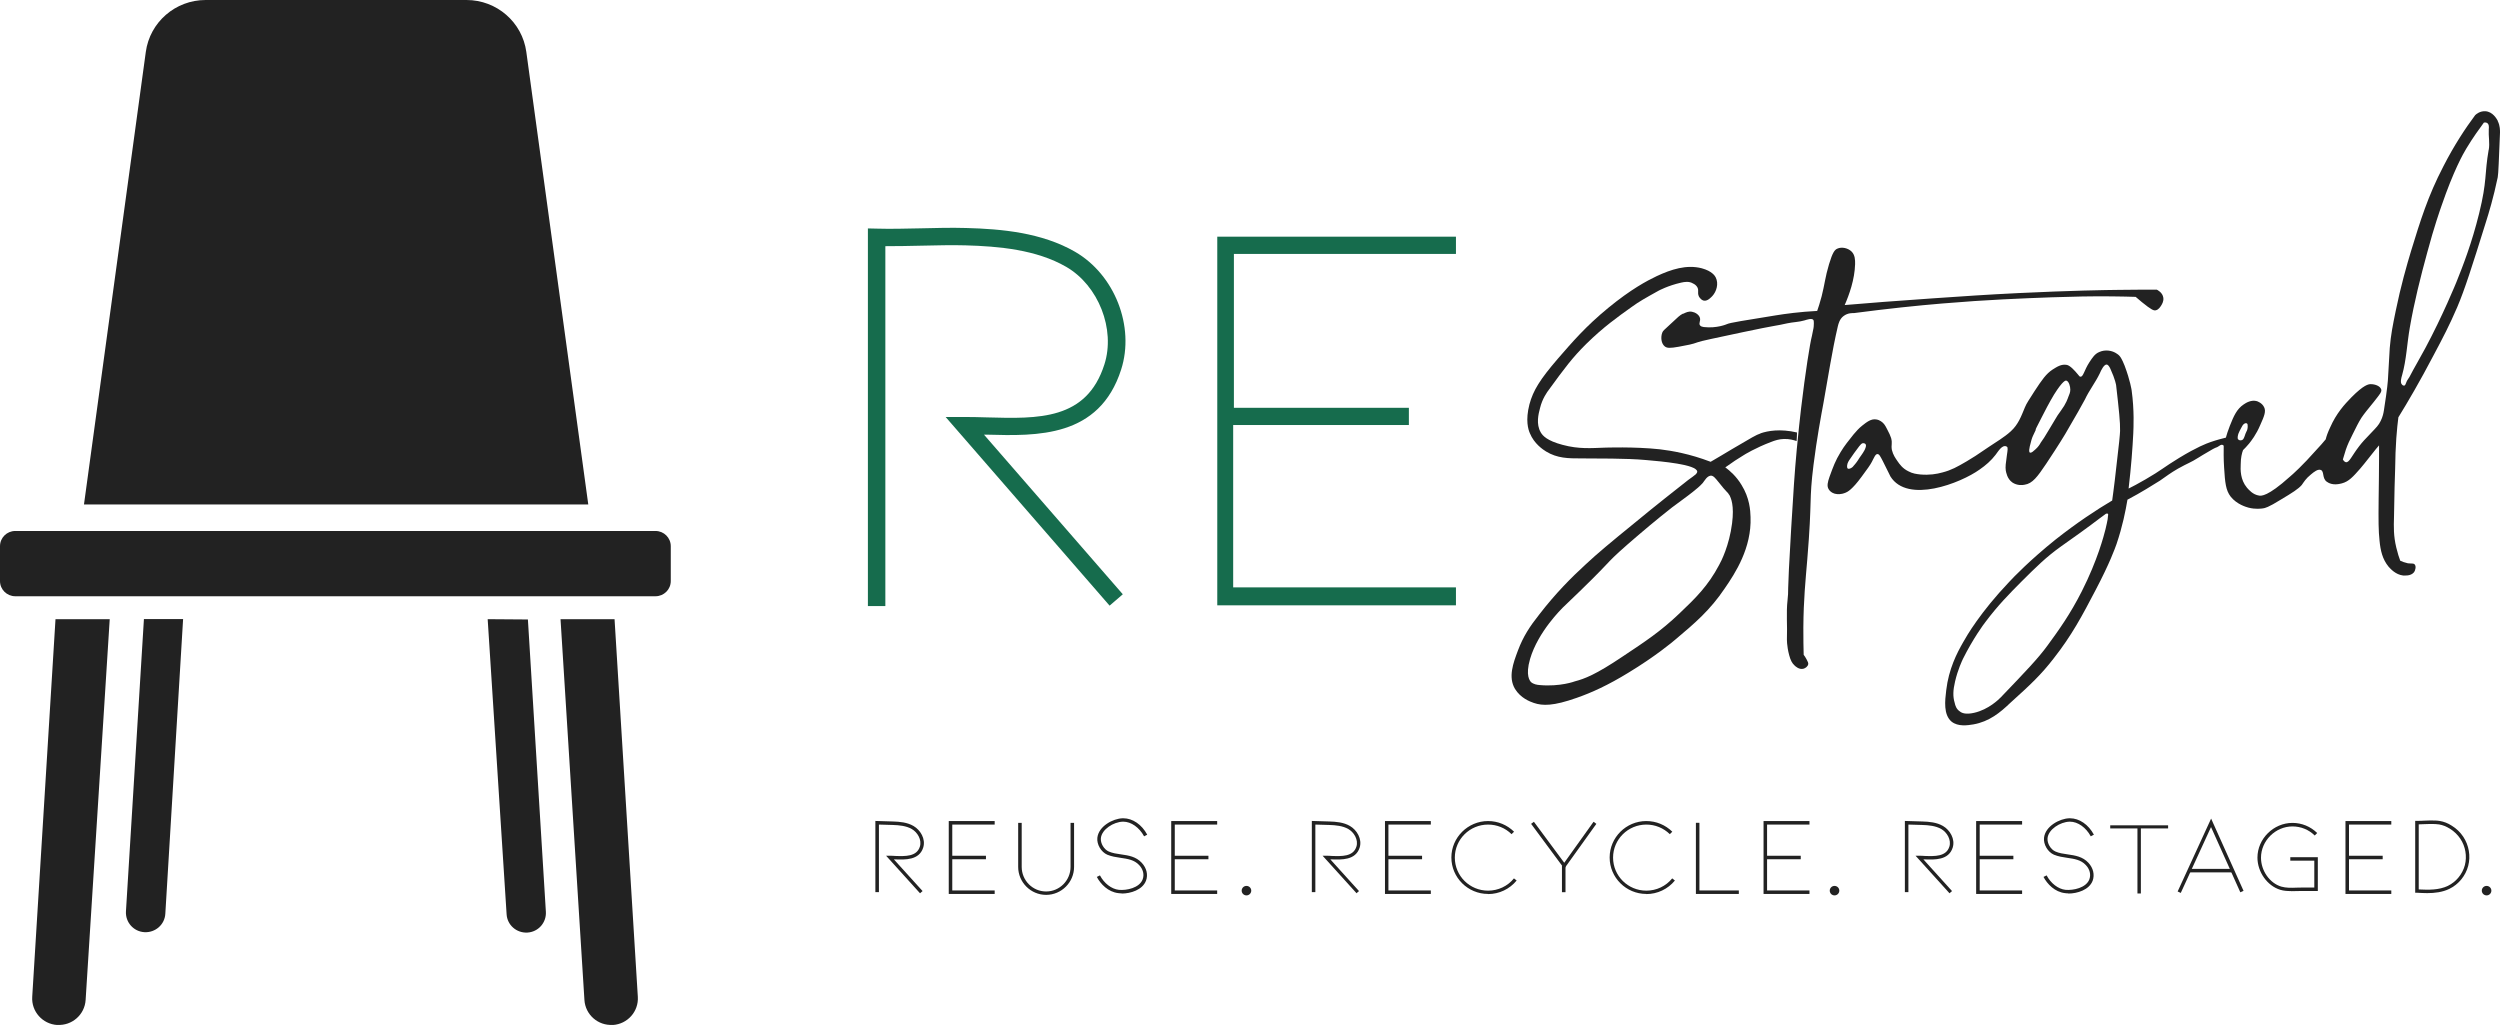 <svg width="100" height="41" viewBox="0 0 100 41" fill="none" xmlns="http://www.w3.org/2000/svg">
<g clip-path="url(#clip0_602_190)">
<path d="M18.659 0H8.226C7.016 0 5.994 0.888 5.832 2.078L3.359 20.178H23.531L21.053 2.078C20.891 0.888 19.869 0 18.659 0Z" fill="#222222"/>
<path d="M26.22 21.239H0.611C0.274 21.239 0 21.511 0 21.847V23.243C0 23.578 0.274 23.85 0.611 23.85H26.22C26.557 23.85 26.831 23.578 26.831 23.243V21.847C26.831 21.511 26.557 21.239 26.22 21.239Z" fill="#222222"/>
<path d="M2.29 41C1.7 40.963 1.251 40.459 1.289 39.872L2.22 24.767H4.389L3.425 40C3.388 40.587 2.881 41.033 2.29 40.996V41Z" fill="#222222"/>
<path d="M5.778 37.287C5.341 37.262 5.013 36.89 5.038 36.456L5.757 24.763H7.324L6.613 36.551C6.588 36.985 6.214 37.311 5.778 37.287Z" fill="#222222"/>
<path d="M21.095 37.303C21.531 37.278 21.86 36.907 21.835 36.473L21.116 24.779L19.507 24.767L20.264 36.568C20.288 37.002 20.663 37.328 21.099 37.303H21.095Z" fill="#222222"/>
<path d="M24.512 41C25.102 40.963 25.551 40.459 25.513 39.872L24.582 24.767H22.421L23.377 40C23.414 40.587 23.921 41.033 24.512 40.996V41Z" fill="#222222"/>
<path d="M58.238 23.495V24.213H48.691V9.467H58.238V10.157H49.356V16.312H56.355V17.001H49.327V23.495H58.238Z" fill="#166C4D"/>
<path d="M70.426 17.336C70.23 17.402 70.101 17.485 69.283 17.964C69.266 17.98 68.439 18.464 68.426 18.472C67.582 18.15 66.876 18.03 66.394 17.972C65.371 17.861 64.182 17.906 64.182 17.906C63.663 17.923 63.16 17.972 62.503 17.794C61.88 17.629 61.705 17.427 61.63 17.295C61.435 16.964 61.539 16.555 61.601 16.324C61.693 15.944 61.88 15.688 61.971 15.568C62.582 14.73 62.89 14.312 63.447 13.759C64.132 13.086 64.702 12.681 65.276 12.272C65.554 12.069 65.816 11.921 66.344 11.628C66.344 11.628 66.714 11.425 67.246 11.305C67.375 11.277 67.562 11.239 67.728 11.343C67.765 11.359 67.857 11.409 67.903 11.508C67.957 11.636 67.894 11.702 67.948 11.838C67.948 11.847 68.015 11.987 68.144 12.024C68.302 12.061 68.451 11.884 68.497 11.838C68.655 11.665 68.759 11.351 68.626 11.091C68.597 11.037 68.484 10.843 68.069 10.731C67.458 10.574 66.843 10.777 66.269 11.045C65.878 11.231 65.238 11.57 64.328 12.317C63.426 13.057 62.89 13.685 62.312 14.35C61.605 15.172 61.327 15.614 61.177 16.175C61.011 16.82 61.131 17.183 61.194 17.328C61.368 17.753 61.722 17.985 61.842 18.059C62.295 18.336 62.744 18.336 63.218 18.336C63.879 18.344 65.039 18.327 65.845 18.402C66.448 18.455 67.869 18.575 67.89 18.864C67.89 18.901 67.861 18.939 67.836 18.968C67.77 19.021 67.662 19.108 67.528 19.199C67.063 19.567 66.257 20.194 65.384 20.917C64.398 21.719 63.908 22.128 63.434 22.569C62.848 23.106 62.216 23.742 61.576 24.573C61.194 25.052 60.928 25.461 60.72 26.014C60.525 26.531 60.321 27.084 60.599 27.555C60.824 27.923 61.194 28.063 61.352 28.117C61.705 28.237 62.133 28.245 63.068 27.914C63.671 27.704 64.324 27.406 65.138 26.907C66.19 26.27 66.905 25.68 67.05 25.552C67.786 24.932 68.406 24.407 68.992 23.532C69.411 22.925 70.068 21.917 70.022 20.682C70.014 20.413 69.985 19.918 69.661 19.397C69.449 19.046 69.187 18.823 69.012 18.695C69.291 18.493 69.532 18.336 69.719 18.224C69.785 18.179 70.23 17.91 70.841 17.679C71.008 17.613 71.157 17.567 71.353 17.559C71.577 17.551 71.752 17.605 71.864 17.642C71.872 17.53 71.88 17.419 71.88 17.299C71.203 17.142 70.708 17.233 70.413 17.336H70.426ZM69.17 19.79C69.245 19.93 69.374 20.223 69.283 20.934C69.17 21.822 68.846 22.458 68.763 22.602C68.326 23.433 67.815 23.933 67.175 24.54C66.423 25.258 65.799 25.667 64.91 26.258C63.825 26.989 63.376 27.154 62.998 27.253C62.998 27.253 62.412 27.477 61.584 27.402C61.481 27.394 61.343 27.373 61.239 27.282C61.202 27.237 61.007 27.035 61.202 26.361C61.526 25.254 62.482 24.341 62.503 24.312C64.685 22.235 64.045 22.706 65.093 21.785C65.687 21.268 66.281 20.768 66.892 20.289C67.171 20.079 67.45 19.885 67.72 19.67C67.849 19.567 67.998 19.447 68.11 19.319C68.194 19.215 68.277 19.042 68.435 19.025C68.538 19.025 68.622 19.137 68.713 19.248C69.112 19.756 69.104 19.674 69.166 19.794L69.17 19.79Z" fill="#222222"/>
<path d="M67.325 12.553C67.441 12.495 67.545 12.445 67.678 12.47C67.803 12.491 67.961 12.582 67.998 12.718C68.031 12.842 67.94 12.929 67.998 13.011C68.031 13.061 68.098 13.073 68.152 13.082C68.68 13.143 69.075 12.966 69.075 12.966C69.191 12.908 69.806 12.813 71.028 12.615C71.411 12.553 71.98 12.474 72.687 12.437C72.728 12.317 72.799 12.111 72.866 11.851C72.986 11.384 73.007 11.082 73.161 10.57C73.306 10.087 73.389 9.992 73.493 9.946C73.672 9.864 73.921 9.922 74.063 10.062C74.2 10.198 74.208 10.393 74.204 10.566C74.187 11.181 73.967 11.793 73.788 12.202C74.661 12.127 75.875 12.032 77.326 11.933C78.581 11.847 79.483 11.784 80.746 11.723C82.808 11.623 84.28 11.599 84.758 11.595C85.377 11.586 85.901 11.586 86.271 11.586C86.291 11.595 86.504 11.698 86.533 11.908C86.553 12.049 86.483 12.16 86.454 12.21C86.412 12.276 86.346 12.388 86.229 12.412C86.154 12.429 86.067 12.404 85.676 12.086C85.568 11.999 85.481 11.925 85.427 11.875C85.198 11.867 84.866 11.859 84.463 11.855C83.648 11.847 82.929 11.863 82.068 11.892C80.855 11.937 79.508 11.987 77.687 12.14C76.702 12.222 75.509 12.346 74.154 12.524C74.113 12.524 73.917 12.507 73.739 12.644C73.585 12.763 73.543 12.937 73.514 13.049C73.277 14.06 73.123 15.11 72.936 16.134C72.853 16.576 72.67 17.559 72.541 18.592C72.354 20.087 72.496 19.901 72.292 22.371C72.221 23.23 72.142 23.965 72.134 25.106C72.134 25.56 72.138 25.936 72.147 26.192C72.18 26.233 72.221 26.295 72.263 26.374C72.313 26.469 72.338 26.518 72.329 26.568C72.313 26.659 72.217 26.729 72.134 26.75C71.968 26.791 71.822 26.659 71.781 26.617C71.681 26.526 71.623 26.411 71.569 26.213C71.465 25.828 71.477 25.547 71.477 25.547C71.498 25.035 71.444 24.515 71.502 24.003C71.556 23.515 71.469 24.102 71.648 21.124C71.735 19.678 71.781 18.939 71.872 17.96C71.934 17.295 71.997 16.745 72.043 16.336C72.213 14.895 72.404 13.705 72.475 13.445C72.475 13.433 72.5 13.325 72.541 13.119C72.541 13.098 72.558 13.024 72.554 12.925C72.554 12.854 72.55 12.817 72.529 12.792C72.467 12.722 72.284 12.784 72.176 12.817C71.955 12.883 71.718 12.883 71.49 12.933C71.024 13.04 71.07 12.999 69.727 13.284C68.593 13.524 68.027 13.643 67.911 13.689C67.691 13.771 67.508 13.804 67.146 13.87C66.797 13.932 66.685 13.928 66.593 13.858C66.444 13.742 66.423 13.486 66.489 13.309C66.523 13.222 66.556 13.21 66.843 12.941C67.125 12.681 67.179 12.615 67.329 12.54L67.325 12.553Z" fill="#222222"/>
<path d="M99.909 4.829C99.871 4.763 99.713 4.461 99.406 4.449C99.202 4.44 99.052 4.56 99.007 4.606C98.616 5.13 98.163 5.816 97.735 6.654C97.111 7.852 96.808 8.852 96.442 10.041C96.267 10.624 96.034 11.433 95.831 12.425C95.71 13.015 95.635 13.383 95.59 13.92C95.59 13.966 95.561 14.383 95.515 15.221C95.515 15.221 95.498 15.514 95.357 16.411C95.34 16.522 95.311 16.671 95.228 16.836C95.145 17.01 95.054 17.096 94.846 17.315C94.605 17.563 94.484 17.695 94.364 17.852C94.064 18.241 93.973 18.509 93.836 18.488C93.782 18.48 93.732 18.414 93.715 18.377C93.715 18.377 93.798 18.108 93.836 17.98C93.91 17.77 93.977 17.629 94.097 17.39C94.255 17.076 94.33 16.911 94.459 16.708C94.571 16.543 94.7 16.386 94.962 16.064C95.195 15.766 95.278 15.675 95.249 15.576C95.203 15.436 94.999 15.366 94.829 15.366C94.738 15.366 94.551 15.395 94.06 15.89C93.782 16.175 93.457 16.526 93.204 17.101C93.112 17.295 93.054 17.46 93.029 17.572C92.938 17.683 92.805 17.84 92.639 18.013C92.111 18.612 91.712 18.972 91.587 19.075C90.706 19.868 90.444 19.839 90.361 19.823C90.111 19.785 89.953 19.591 89.879 19.509C89.608 19.186 89.617 18.79 89.629 18.559C89.629 18.319 89.675 18.125 89.721 18.005C89.787 17.939 89.87 17.857 89.962 17.745C90.045 17.642 90.249 17.386 90.415 16.989C90.573 16.638 90.647 16.452 90.564 16.287C90.481 16.113 90.294 16.055 90.278 16.047C90.053 15.981 89.841 16.113 89.75 16.175C89.471 16.361 89.351 16.638 89.193 17.035C89.118 17.229 89.064 17.394 89.035 17.505C88.885 17.543 88.673 17.596 88.432 17.679C88.245 17.745 87.883 17.881 87.168 18.315C86.545 18.695 86.445 18.815 85.822 19.174C85.535 19.339 85.294 19.471 85.144 19.542C85.248 18.666 85.302 17.918 85.331 17.336C85.34 17.113 85.377 16.415 85.265 15.609C85.265 15.609 85.211 15.229 84.986 14.63C84.874 14.354 84.812 14.234 84.679 14.151C84.483 14.011 84.205 13.978 83.98 14.077C83.793 14.151 83.702 14.3 83.573 14.494C83.369 14.808 83.332 15.077 83.22 15.068C83.182 15.068 83.166 15.039 83.116 14.977C82.987 14.82 82.808 14.626 82.679 14.597C82.455 14.552 82.28 14.672 82.102 14.783C81.84 14.957 81.682 15.188 81.378 15.651C81.175 15.973 81.062 16.13 80.996 16.295C80.846 16.654 80.734 16.977 80.431 17.253C80.169 17.493 79.844 17.679 79.558 17.873C79.055 18.216 78.918 18.307 78.664 18.455C78.282 18.678 78.053 18.806 77.7 18.897C77.467 18.963 77.172 19.009 76.827 18.98C76.66 18.963 76.502 18.943 76.336 18.852C76.103 18.74 75.983 18.567 75.9 18.447C75.817 18.327 75.725 18.199 75.675 17.997C75.638 17.786 75.704 17.749 75.646 17.526C75.609 17.415 75.572 17.332 75.488 17.175C75.397 16.989 75.347 16.944 75.33 16.927C75.301 16.898 75.201 16.799 75.052 16.778C74.848 16.741 74.669 16.882 74.487 17.026C74.345 17.138 74.254 17.249 74.142 17.377C73.938 17.637 73.788 17.811 73.622 18.088C73.41 18.439 73.335 18.649 73.177 19.083C73.111 19.277 73.065 19.443 73.148 19.571C73.231 19.711 73.398 19.756 73.435 19.756C73.481 19.765 73.622 19.794 73.834 19.703C73.9 19.674 74.083 19.591 74.466 19.067C74.699 18.753 74.811 18.596 74.873 18.476C74.965 18.303 75.014 18.162 75.098 18.162C75.172 18.162 75.218 18.265 75.31 18.439C75.572 18.955 75.58 18.992 75.617 19.058C76.303 20.157 78.423 19.327 79.184 18.782C79.425 18.616 79.649 18.422 79.824 18.191C79.915 18.079 80.094 17.749 80.277 17.869C80.323 17.898 80.306 18.009 80.277 18.199C80.231 18.521 80.21 18.678 80.231 18.819C80.248 18.901 80.285 19.149 80.493 19.298C80.68 19.426 80.9 19.41 80.983 19.389C81.299 19.343 81.495 19.075 81.848 18.55C82.376 17.757 82.609 17.361 82.609 17.361C83.053 16.597 83.278 16.208 83.398 15.977C83.565 15.618 83.818 15.296 83.993 14.932C84.047 14.804 84.159 14.573 84.271 14.581C84.325 14.589 84.375 14.664 84.413 14.746C84.616 15.188 84.645 15.411 84.645 15.411C84.758 16.398 84.812 16.898 84.803 17.237C84.795 17.402 84.787 17.559 84.591 19.22C84.546 19.562 84.516 19.839 84.487 20.021C83.864 20.389 83.074 20.909 82.222 21.582C81.208 22.396 80.543 23.086 80.364 23.28C79.213 24.49 78.664 25.44 78.527 25.688C78.277 26.122 77.949 26.758 77.849 27.609C77.795 28.042 77.737 28.588 78.061 28.864C78.323 29.075 78.71 29.013 78.934 28.976C79.574 28.864 80.011 28.497 80.401 28.125C81.229 27.377 81.636 26.997 82.147 26.337C82.871 25.415 83.282 24.639 83.818 23.614C84.396 22.516 84.6 21.933 84.662 21.76C84.903 21.049 85.024 20.43 85.098 19.988C85.664 19.69 86.092 19.414 86.4 19.224C86.67 19.038 86.807 18.926 87.123 18.744C87.551 18.505 87.597 18.521 87.942 18.303C87.942 18.303 88.191 18.146 88.519 17.96C88.694 17.869 88.64 17.914 88.715 17.869C88.79 17.823 88.835 17.778 88.902 17.794C88.918 17.803 88.939 17.811 88.948 17.832C88.948 18.034 88.939 18.34 88.964 18.699C89.001 19.306 89.031 19.612 89.226 19.864C89.475 20.178 89.85 20.281 89.941 20.306C90.228 20.38 90.46 20.343 90.519 20.335C90.594 20.326 90.731 20.298 91.234 19.984C91.699 19.707 91.932 19.558 92.069 19.401C92.16 19.273 92.235 19.141 92.431 18.984C92.56 18.873 92.718 18.753 92.83 18.798C92.979 18.852 92.876 19.129 93.071 19.269C93.295 19.434 93.574 19.36 93.674 19.335C93.952 19.261 94.118 19.075 94.409 18.744C94.538 18.596 94.551 18.571 94.891 18.146C95.004 18.005 95.095 17.885 95.162 17.815V18.294C95.162 18.869 95.153 19.31 95.145 20C95.137 20.814 95.137 21.227 95.182 21.636C95.22 22.016 95.295 22.367 95.544 22.669C95.627 22.759 95.823 22.983 96.122 23.02C96.188 23.02 96.429 23.049 96.558 22.892C96.625 22.801 96.65 22.644 96.587 22.578C96.542 22.524 96.467 22.549 96.317 22.532C96.188 22.503 96.084 22.466 96.01 22.429C95.964 22.309 95.906 22.132 95.852 21.904C95.739 21.433 95.748 21.074 95.76 20.686C95.777 19.616 95.789 19.244 95.806 18.749C95.814 18.232 95.823 17.972 95.852 17.53C95.881 17.179 95.906 16.886 95.935 16.692C96.305 16.093 96.799 15.25 97.335 14.226C97.718 13.507 97.984 12.999 98.292 12.28C98.591 11.578 98.878 10.673 99.443 8.864C99.547 8.534 99.738 7.914 99.909 7.092C99.938 6.944 99.954 6.398 100 5.304C100 5.229 100.008 5.035 99.909 4.841V4.829ZM74.591 17.989C74.487 18.183 74.433 18.22 74.304 18.431C74.304 18.431 74.237 18.534 74.137 18.641C74.121 18.67 74.071 18.716 73.996 18.744C73.967 18.744 73.942 18.761 73.913 18.744C73.905 18.736 73.876 18.716 73.884 18.625C73.892 18.513 73.959 18.422 74.004 18.356C74.133 18.17 74.2 18.071 74.275 17.976C74.416 17.782 74.47 17.716 74.545 17.728C74.574 17.728 74.611 17.745 74.628 17.774C74.657 17.828 74.628 17.902 74.591 17.985V17.989ZM82.725 15.903C82.688 16.006 82.642 16.105 82.567 16.233C82.463 16.398 82.401 16.473 82.305 16.613C82.23 16.725 82.26 16.696 81.96 17.187C81.794 17.472 81.711 17.592 81.673 17.642C81.673 17.642 81.665 17.65 81.628 17.708C81.59 17.782 81.524 17.881 81.416 17.976C81.332 18.042 81.274 18.125 81.191 18.104C81.145 18.038 81.175 17.964 81.191 17.857C81.237 17.654 81.283 17.505 81.32 17.431C81.599 16.869 81.208 17.58 81.673 16.683C82.006 16.027 82.102 15.89 82.164 15.779C82.525 15.205 82.629 15.217 82.654 15.225C82.758 15.254 82.812 15.457 82.812 15.585C82.812 15.688 82.783 15.758 82.721 15.907L82.725 15.903ZM84.321 20.628C84.313 20.665 84.313 20.711 84.305 20.777C84.288 20.868 84.259 21.008 84.221 21.165C84.155 21.425 83.906 22.4 83.274 23.648C82.808 24.569 82.363 25.188 81.898 25.824C81.528 26.332 81.033 26.849 80.031 27.894C79.957 27.968 79.549 28.381 78.963 28.513C78.631 28.588 78.473 28.522 78.398 28.46C78.257 28.369 78.211 28.228 78.186 28.108C78.111 27.861 78.12 27.609 78.203 27.258C78.315 26.779 78.481 26.436 78.519 26.353C78.918 25.552 79.346 24.969 79.412 24.887C79.924 24.205 80.368 23.759 80.85 23.272C81.461 22.664 81.844 22.284 82.438 21.859C82.688 21.673 83.024 21.454 83.644 20.992C83.893 20.806 84.097 20.649 84.238 20.55C84.255 20.541 84.305 20.533 84.321 20.558C84.329 20.574 84.329 20.595 84.321 20.632V20.628ZM89.534 17.584C89.48 17.538 89.517 17.419 89.534 17.352C89.563 17.27 89.608 17.196 89.646 17.121C89.683 17.055 89.712 16.981 89.775 16.948C89.783 16.939 89.841 16.911 89.879 16.939C89.908 16.956 89.908 17.014 89.908 17.059C89.908 17.134 89.891 17.208 89.854 17.27C89.825 17.324 89.808 17.381 89.787 17.443C89.77 17.489 89.75 17.547 89.712 17.584C89.667 17.621 89.583 17.629 89.538 17.584H89.534ZM99.547 5.989C99.372 6.997 99.493 7.208 99.165 8.538C98.869 9.736 98.524 10.616 98.254 11.289C98.254 11.289 97.714 12.619 97.011 13.928C96.816 14.296 96.521 14.796 96.417 15.006C96.371 15.118 96.276 15.2 96.242 15.32C96.234 15.349 96.213 15.403 96.176 15.424C96.13 15.432 96.084 15.395 96.084 15.386C95.993 15.312 96.055 15.101 96.084 15.006C96.259 14.387 96.28 13.742 96.392 13.106C96.567 12.09 96.82 11.086 97.09 10.099C97.369 9.054 97.602 8.402 97.656 8.245C98.146 6.815 98.528 6.15 98.649 5.948C98.919 5.498 99.177 5.147 99.356 4.903C99.393 4.895 99.447 4.895 99.484 4.92C99.568 4.965 99.559 5.105 99.551 5.167C99.534 5.444 99.597 5.721 99.551 5.989H99.547Z" fill="#222222"/>
<path d="M35.414 24.242H34.716V9.137L35.074 9.145C35.626 9.162 36.233 9.145 36.84 9.133C37.459 9.116 38.075 9.104 38.644 9.12C40.053 9.157 41.67 9.302 43 10.07C44.588 10.987 45.399 13.057 44.846 14.783C43.973 17.509 41.483 17.443 39.471 17.386C39.434 17.386 39.396 17.386 39.359 17.386L44.912 23.771L44.384 24.226L37.825 16.679H38.586C38.881 16.679 39.184 16.687 39.488 16.696C41.537 16.753 43.466 16.807 44.176 14.577C44.626 13.172 43.94 11.421 42.647 10.673C41.454 9.984 39.945 9.851 38.623 9.814C38.075 9.798 37.464 9.814 36.857 9.827C36.366 9.839 35.884 9.847 35.414 9.847V24.242Z" fill="#166C4D"/>
<path d="M36.803 35.733L35.444 34.23H35.597C35.664 34.23 35.734 34.23 35.805 34.238C36.208 34.251 36.666 34.271 36.794 33.867C36.882 33.594 36.699 33.292 36.47 33.16C36.246 33.032 35.963 33.007 35.718 32.999L35.157 32.983V35.684H35.015V32.838L35.718 32.859C35.984 32.867 36.287 32.892 36.541 33.04C36.811 33.197 37.04 33.557 36.927 33.908C36.765 34.412 36.204 34.391 35.801 34.375C35.788 34.375 35.772 34.375 35.755 34.375L36.903 35.643L36.799 35.733H36.803Z" fill="#222222"/>
<path d="M54.265 35.733L52.905 34.23H53.059C53.126 34.23 53.196 34.23 53.267 34.238C53.67 34.251 54.127 34.271 54.256 33.867C54.344 33.594 54.161 33.292 53.932 33.16C53.708 33.032 53.425 33.007 53.176 32.999L52.614 32.983V35.684H52.473V32.838L53.176 32.859C53.442 32.867 53.749 32.892 53.999 33.04C54.269 33.197 54.497 33.557 54.385 33.908C54.223 34.412 53.662 34.391 53.259 34.375C53.242 34.375 53.23 34.375 53.213 34.375L54.36 35.643L54.256 35.733H54.265Z" fill="#222222"/>
<path d="M77.982 35.733L76.623 34.23H76.777C76.844 34.23 76.914 34.23 76.985 34.238C77.388 34.251 77.845 34.271 77.974 33.867C78.061 33.594 77.879 33.292 77.65 33.16C77.425 33.032 77.143 33.007 76.897 32.999L76.336 32.983V35.684H76.195V32.838L76.897 32.859C77.164 32.867 77.467 32.892 77.721 33.04C77.991 33.197 78.219 33.557 78.107 33.908C77.945 34.412 77.388 34.391 76.981 34.375C76.968 34.375 76.952 34.375 76.935 34.375L78.082 35.643L77.978 35.733H77.982Z" fill="#222222"/>
<path d="M39.787 35.758H37.95V32.842H39.787V32.983H38.091V35.618H39.787V35.758Z" fill="#222222"/>
<path d="M39.438 34.23H38.021V34.37H39.438V34.23Z" fill="#222222"/>
<path d="M48.687 35.758H46.849V32.842H48.687V32.983H46.991V35.618H48.687V35.758Z" fill="#222222"/>
<path d="M48.337 34.23H46.92V34.37H48.337V34.23Z" fill="#222222"/>
<path d="M57.233 35.758H55.399V32.842H57.233V32.983H55.537V35.618H57.233V35.758Z" fill="#222222"/>
<path d="M56.883 34.23H55.466V34.37H56.883V34.23Z" fill="#222222"/>
<path d="M72.379 35.758H70.542V32.842H72.379V32.983H70.683V35.618H72.379V35.758Z" fill="#222222"/>
<path d="M72.03 34.23H70.613V34.37H72.03V34.23Z" fill="#222222"/>
<path d="M80.884 35.758H79.046V32.842H80.884V32.983H79.188V35.618H80.884V35.758Z" fill="#222222"/>
<path d="M80.535 34.23H79.117V34.37H80.535V34.23Z" fill="#222222"/>
<path d="M95.652 35.758H93.819V32.842H95.652V32.983H93.96V35.618H95.652V35.758Z" fill="#222222"/>
<path d="M95.307 34.23H93.89V34.37H95.307V34.23Z" fill="#222222"/>
<path d="M41.845 35.795C41.23 35.795 40.727 35.292 40.727 34.676V32.916H40.868V34.676C40.868 35.217 41.304 35.659 41.845 35.659C42.385 35.659 42.822 35.217 42.822 34.676V32.916H42.963V34.676C42.963 35.292 42.46 35.795 41.845 35.795Z" fill="#222222"/>
<path d="M44.858 35.733C44.812 35.733 44.771 35.733 44.733 35.725C44.326 35.68 44.023 35.362 43.873 35.077L43.998 35.015C44.164 35.333 44.459 35.56 44.75 35.593C45.066 35.626 45.577 35.515 45.706 35.176C45.777 34.986 45.727 34.771 45.565 34.602C45.369 34.391 45.103 34.354 44.821 34.313C44.646 34.288 44.463 34.259 44.293 34.189C44.044 34.081 43.865 33.776 43.894 33.511C43.944 33.049 44.517 32.743 44.904 32.731H44.933C45.303 32.731 45.669 32.978 45.889 33.387L45.764 33.453C45.573 33.098 45.245 32.867 44.933 32.867C44.925 32.867 44.916 32.867 44.912 32.867C44.538 32.879 44.073 33.173 44.035 33.524C44.014 33.734 44.16 33.978 44.351 34.061C44.505 34.127 44.667 34.151 44.846 34.176C45.141 34.218 45.44 34.263 45.669 34.511C45.864 34.721 45.931 34.99 45.839 35.23C45.698 35.597 45.224 35.742 44.867 35.742L44.858 35.733Z" fill="#222222"/>
<path d="M82.725 35.733C82.679 35.733 82.638 35.733 82.6 35.725C82.193 35.68 81.89 35.362 81.74 35.077L81.865 35.015C82.031 35.333 82.326 35.56 82.617 35.593C82.933 35.622 83.444 35.515 83.573 35.176C83.644 34.986 83.594 34.771 83.432 34.602C83.236 34.391 82.97 34.354 82.688 34.313C82.513 34.288 82.33 34.259 82.16 34.189C81.91 34.081 81.732 33.776 81.761 33.511C81.811 33.049 82.384 32.743 82.771 32.731H82.8C83.17 32.731 83.536 32.978 83.756 33.387L83.631 33.453C83.44 33.098 83.112 32.867 82.8 32.867C82.792 32.867 82.783 32.867 82.779 32.867C82.405 32.879 81.939 33.173 81.902 33.524C81.881 33.734 82.027 33.978 82.218 34.061C82.368 34.127 82.534 34.151 82.713 34.176C83.004 34.218 83.307 34.263 83.536 34.511C83.731 34.721 83.793 34.99 83.706 35.23C83.565 35.597 83.091 35.742 82.733 35.742L82.725 35.733Z" fill="#222222"/>
<path d="M73.381 35.816C73.487 35.816 73.572 35.731 73.572 35.626C73.572 35.521 73.487 35.436 73.381 35.436C73.275 35.436 73.19 35.521 73.19 35.626C73.19 35.731 73.275 35.816 73.381 35.816Z" fill="#222222"/>
<path d="M99.464 35.816C99.569 35.816 99.655 35.731 99.655 35.626C99.655 35.521 99.569 35.436 99.464 35.436C99.358 35.436 99.272 35.521 99.272 35.626C99.272 35.731 99.358 35.816 99.464 35.816Z" fill="#222222"/>
<path d="M49.859 35.816C49.964 35.816 50.05 35.731 50.05 35.626C50.05 35.521 49.964 35.436 49.859 35.436C49.753 35.436 49.667 35.521 49.667 35.626C49.667 35.731 49.753 35.816 49.859 35.816Z" fill="#222222"/>
<path d="M59.523 35.758C58.712 35.758 58.055 35.102 58.055 34.3C58.055 33.499 58.716 32.842 59.523 32.842C59.913 32.842 60.283 32.995 60.562 33.268L60.462 33.367C60.213 33.119 59.876 32.983 59.523 32.983C58.791 32.983 58.193 33.573 58.193 34.304C58.193 35.035 58.787 35.626 59.523 35.626C59.926 35.626 60.304 35.449 60.558 35.135L60.666 35.221C60.383 35.564 59.968 35.763 59.523 35.763V35.758Z" fill="#222222"/>
<path d="M65.853 35.758C65.043 35.758 64.386 35.102 64.386 34.3C64.386 33.499 65.043 32.842 65.853 32.842C66.244 32.842 66.614 32.995 66.892 33.268L66.793 33.367C66.539 33.119 66.207 32.983 65.853 32.983C65.122 32.983 64.523 33.573 64.523 34.304C64.523 35.035 65.118 35.626 65.853 35.626C66.257 35.626 66.635 35.449 66.888 35.135L66.996 35.221C66.714 35.564 66.298 35.763 65.853 35.763V35.758Z" fill="#222222"/>
<path d="M62.57 34.746L61.244 32.954L61.356 32.871L62.57 34.511L63.742 32.871L63.854 32.954L62.57 34.746Z" fill="#222222"/>
<path d="M62.62 34.627H62.478V35.688H62.62V34.627Z" fill="#222222"/>
<path d="M69.553 35.758H67.836V32.912H67.977V35.618H69.553V35.758Z" fill="#222222"/>
<path d="M87.231 35.717L87.106 35.659L88.445 32.743L88.507 32.883L89.742 35.634L89.613 35.692L88.441 33.082L87.231 35.717Z" fill="#222222"/>
<path d="M89.301 34.755H87.564V34.895H89.301V34.755Z" fill="#222222"/>
<path d="M91.641 35.643C91.495 35.643 91.35 35.634 91.213 35.593C90.693 35.436 90.298 34.883 90.298 34.304C90.298 33.553 90.939 32.916 91.699 32.916C92.073 32.916 92.422 33.061 92.688 33.321L92.589 33.42C92.352 33.185 92.032 33.057 91.699 33.057C91.017 33.057 90.44 33.631 90.44 34.309C90.44 34.829 90.789 35.329 91.254 35.465C91.441 35.519 91.653 35.515 91.857 35.506C91.928 35.506 91.998 35.502 92.069 35.502H92.572V34.428H91.612V34.288H92.713V35.639H92.069C92.003 35.639 91.932 35.639 91.865 35.643C91.791 35.643 91.716 35.647 91.645 35.647L91.641 35.643Z" fill="#222222"/>
<path d="M97.09 35.725C96.953 35.725 96.812 35.717 96.675 35.709H96.608V32.834H96.679C96.779 32.834 96.874 32.834 96.97 32.826C97.115 32.817 97.261 32.817 97.41 32.821C97.473 32.821 97.531 32.83 97.589 32.838C97.755 32.867 97.905 32.921 98.071 33.028C98.254 33.139 98.412 33.292 98.528 33.466C98.757 33.809 98.832 34.242 98.728 34.635C98.624 35.035 98.341 35.378 97.972 35.556C97.697 35.688 97.394 35.725 97.086 35.725H97.09ZM96.749 35.577C97.144 35.597 97.56 35.605 97.913 35.436C98.246 35.275 98.499 34.965 98.595 34.606C98.686 34.251 98.62 33.854 98.412 33.548C98.308 33.392 98.163 33.251 97.996 33.148C97.847 33.057 97.714 33.003 97.568 32.978C97.519 32.97 97.464 32.966 97.406 32.962C97.265 32.954 97.119 32.962 96.978 32.966C96.903 32.966 96.829 32.97 96.749 32.974V35.577Z" fill="#222222"/>
<path d="M86.724 33.013H84.409V33.137H85.498V35.739H85.635V33.137H86.724V33.013Z" fill="#222222"/>
</g>
<defs>
<clipPath id="clip0_602_190">
<rect width="100" height="41" fill="white"/>
</clipPath>
</defs>
</svg>
